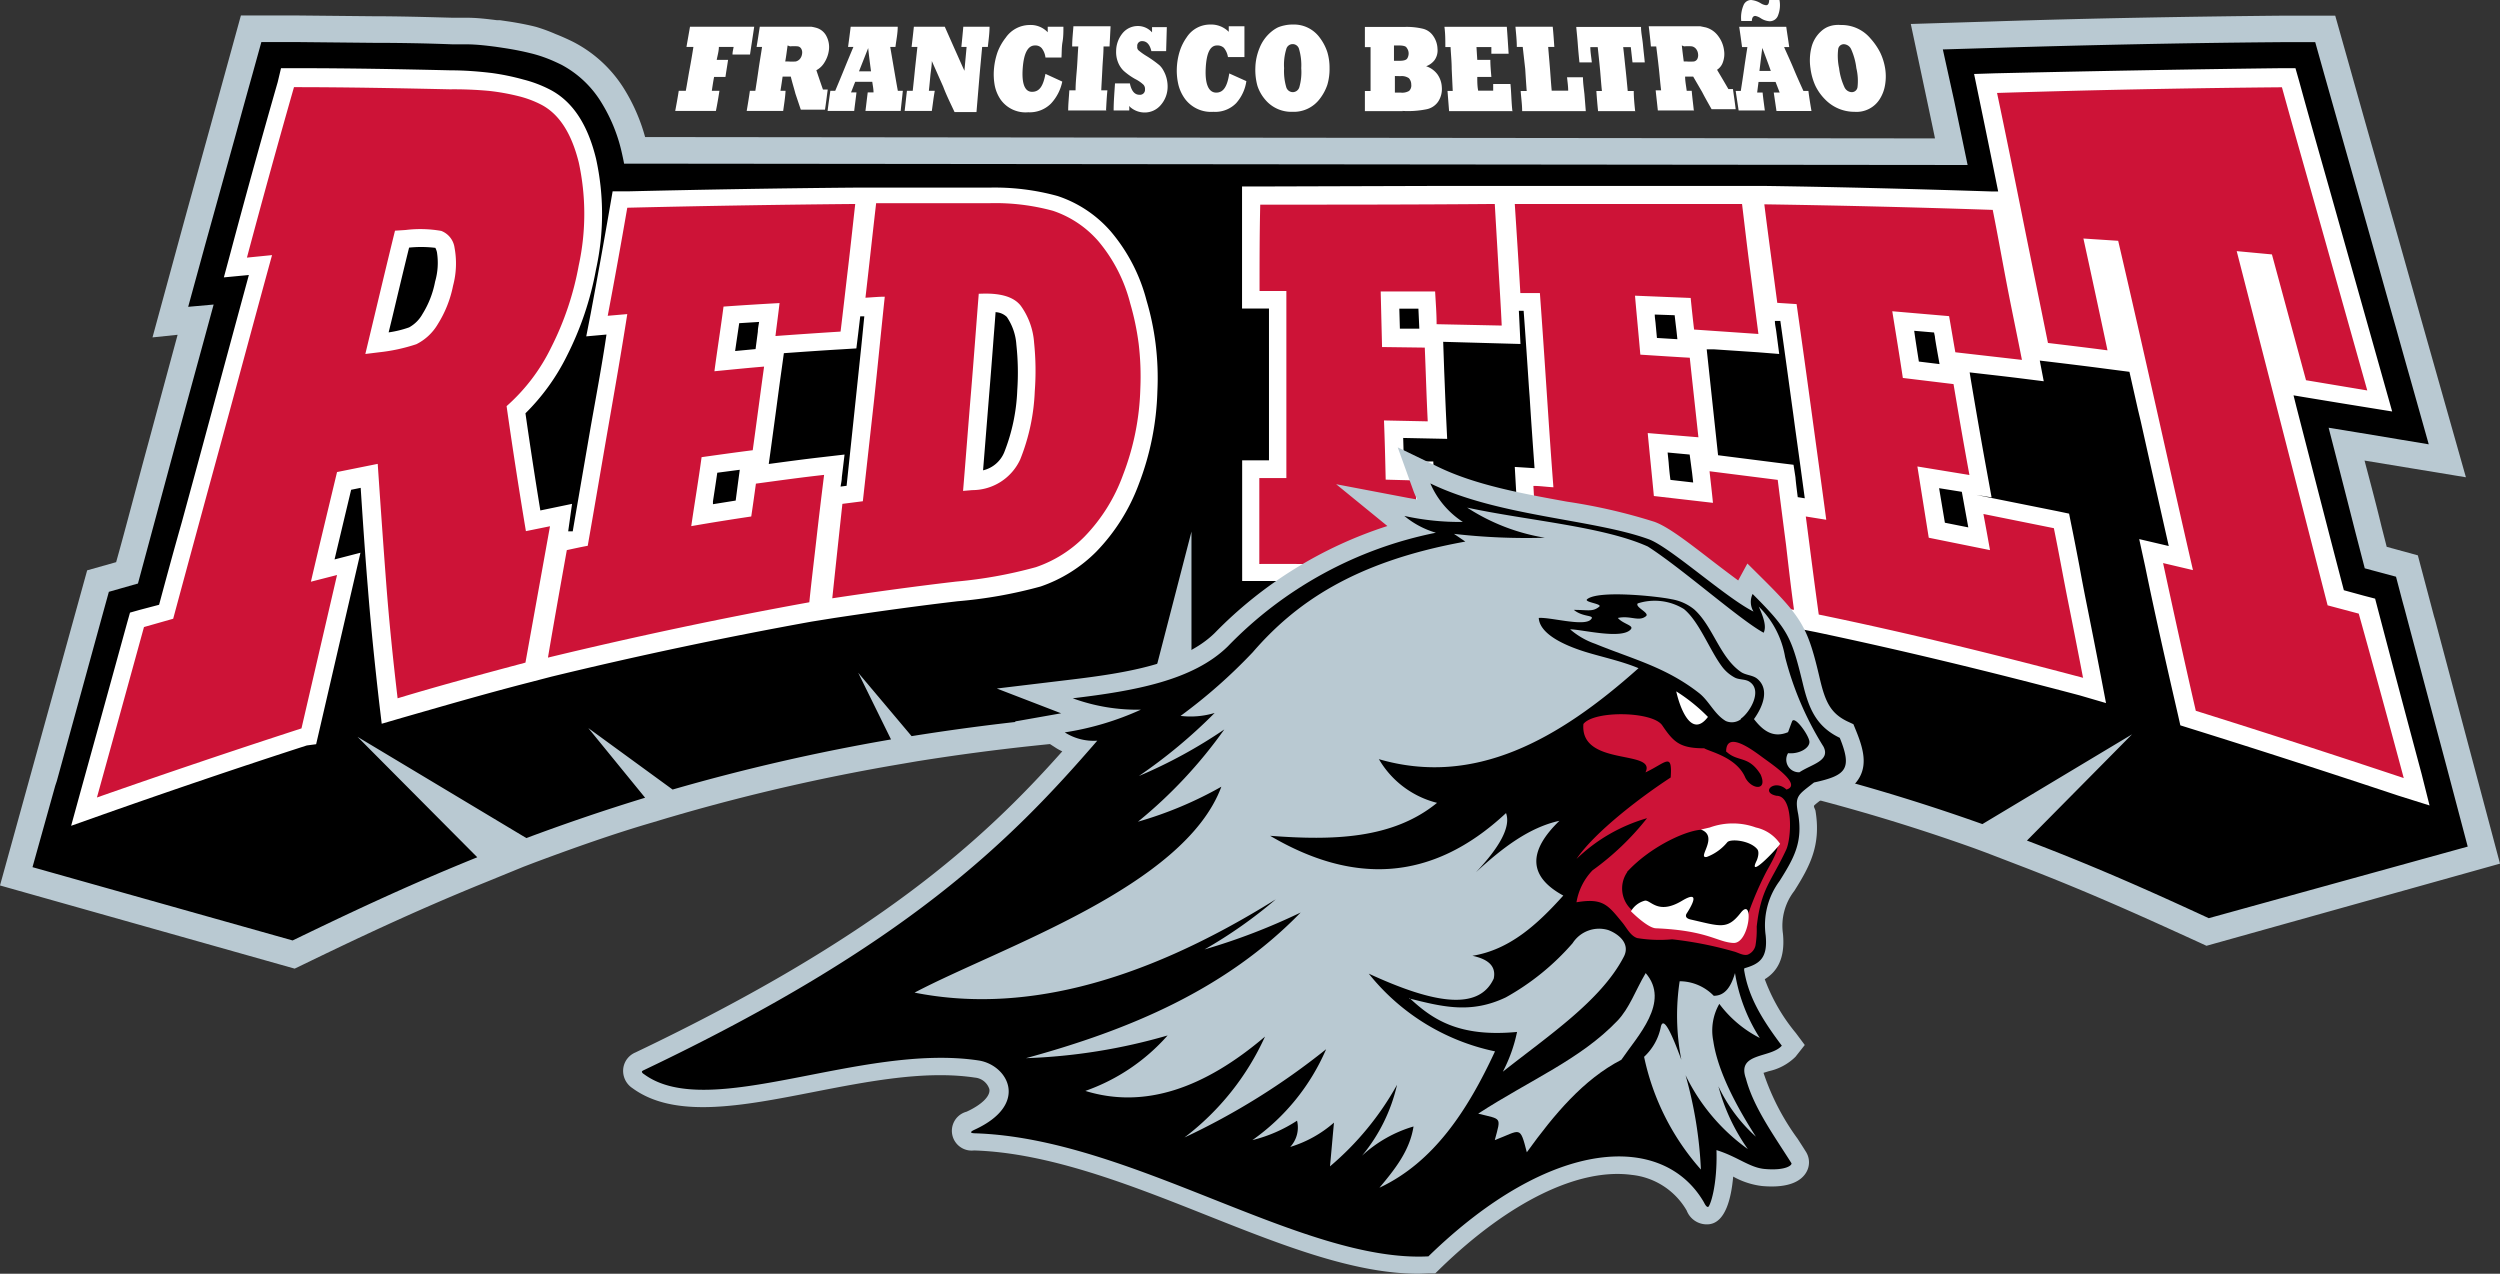 <svg xmlns="http://www.w3.org/2000/svg" viewBox="0 0 220 112.09"><rect x="0" y="0" width="220" height="112.09" fill="#333333" stroke="none"/><defs><style>.cls-1,.cls-6{fill:#b9c9d2;}.cls-2,.cls-4{fill:#fff;}.cls-3{fill:#cd1337;}.cls-3,.cls-4,.cls-5,.cls-6{fill-rule:evenodd;}</style></defs><title>red-feet-header</title><g id="Layer_2" data-name="Layer 2"><g id="Layer_1-2" data-name="Layer 1"><path class="cls-1" d="M25.93,85.24,0,77.92,7.67,50.19l2.55-.72C11,46.71,12,42.84,13.08,38.89l.75-2.78,1.8-6.65-2.21.23L15.79,21c.33-1.22,1.46-5.31,2.61-9.47L21.2,1.36l4.75,0,6.92.07c2.34,0,4.65.07,6.91.13l1.23,0c1.05,0,2,.13,2.74.22l.26,0,.82.12c.9.14,1.7.3,2.36.47A15.16,15.16,0,0,1,48.9,3c.51.2,1,.42,1.51.67a11.43,11.43,0,0,1,4.45,4.05,16.11,16.11,0,0,1,1.91,4.34l113.51.12c-.18-.88-.38-1.81-.59-2.81l-1.54-7.26,7.43-.23c4.07-.13,8.3-.24,12.56-.32s8.37-.14,12.62-.18l4.74,0,1.29,4.57c.62,2.22,1.25,4.45,1.88,6.67l2,7c.81,2.84,1.6,5.67,2.4,8.51L217,42l-8.92-1.47c.46,1.75,1,3.75,1.48,5.75l.47,1.84,2.74.75,1.43,5.39c.08.25.15.51.22.79L220,76l-25.83,7.23-.78-.36c-4-1.82-9.39-4.31-15.81-6.76l-2.81-1.08,0,0-1-.37a167.46,167.46,0,0,0-21.43-6.09l-2.1-.44a182.49,182.49,0,0,0-20-2.87l-2.78-.22c-5.65-.41-11.49-.59-17.36-.52q-2.58,0-5.1.12l-4,.18a195.56,195.56,0,0,0-20.29,2.17l-1.87.32a176.56,176.56,0,0,0-19,4.35l-1.1.32h0l-1.3.39c-3.44,1-6.9,2.23-10.31,3.5l-1.05.4,0,0L42.83,77.6c-6.56,2.65-12.08,5.31-16.11,7.26ZM5.73,74.7l19.76,5.58c3.3-1.6,7.49-3.59,12.37-5.66L16.77,53.3,46.55,71.17c2.07-.75,4.15-1.48,6.23-2.16L38.59,51.58l21,15.35c5-1.41,10.14-2.62,15.32-3.6L65.38,43.85l15.85,18.4C87,61.35,93,60.71,99,60.33l8.33-32.1L107.23,60c.92,0,1.85,0,2.79,0,5.33-.07,10.64.07,15.81.4l7-27-.1,27.59c5.76.57,11.47,1.4,17,2.48l16.48-19.14-10.08,20.5A172.49,172.49,0,0,1,174.24,70l28.12-16.87-19.8,20c4.72,1.91,8.79,3.76,12,5.23l19.75-5.53-1.26-4.72c-1.68-6.26-2.59-9.69-3.1-11.57h0l-1-3.85-2.76-.73L205,47.43c-.9-3.51-1.8-7-2.37-9.21l-.89-3.47,8.73,1.44-1.93-6.86-2.46-8.74-1.92-6.75q-.94-3.33-1.88-6.68L202,6H200.8c-4.24,0-8.46.1-12.57.18s-8.45.19-12.5.32l-1.87.06.39,1.8c.45,2.14.83,4,1.18,5.65l.58,2.8L55.1,16.72,53,16.77l-.39-1.92c0-.26-.11-.55-.19-.86l-.06-.27A11.89,11.89,0,0,0,51,10.26a6.73,6.73,0,0,0-2.64-2.43c-.36-.18-.71-.33-1.07-.47A10,10,0,0,0,46.06,7c-.53-.14-1.18-.26-2-.38l-.39-.07-.47-.07h0c-.66-.08-1.49-.14-2.46-.19l-1.05,0c-2.3,0-4.6-.1-6.93-.13l-6.88-.07H24.75l-1.85,6.7c-.82,2.94-1.62,5.85-2.14,7.72l-1.05,3.9,2.2-.23-1.69,6.22-1.46,5.39,2.15.53-3,2.47-.37,1.37L14.38,52,14,53.23,11.46,54Z"/><path d="M173.15,14.52c-.35-1.68-.73-3.51-1.18-5.64l-1-4.53,4.65-.14q6.18-.19,12.53-.32t12.59-.18l3,0,.8,2.85,1.89,6.68,1.89,6.66h0v0c.85,3,1.68,6,2.52,8.93.41,1.47.82,2.94,1.24,4.41l1.65,5.86-6-1-2.81-.46c.57,2.21,1.47,5.7,2.36,9.21l.82,3.16.59.16,2.16.58.57,2.17.16.58h0c.22.81-.83-3.1,3.73,14l1.85,7L194.37,80.8c-4.33-2-9.62-4.41-16-6.83l9.25-9.35-13.17,7.9a172.63,172.63,0,0,0-21.72-6.17l3.33-6.78-5.46,6.34A184,184,0,0,0,130.41,63l0-11.19-2.84,11c-5.53-.41-11.38-.61-17.56-.53q-2.62,0-5.16.12l0-15.62-4.09,15.8a198.8,198.8,0,0,0-20.54,2.2L75.52,59.2l2.89,5.87a178.27,178.27,0,0,0-19.22,4.41l-7.42-5.41,5,6.13c-3.73,1.14-7.21,2.34-10.45,3.55L31.46,64.84,42,75.44c-6.47,2.61-11.86,5.2-16.25,7.32L2.86,76.31l2-7.16L5,68.73q2-7.26,4-14.55l.58-2.1,2.1-.6.46-.13,3.43-12.71.33-1.21h0L18,29.74l.8-2.94L16.56,27l1.49-5.44h0c.35-1.25,1.52-5.48,2.7-9.73q.72-2.64,1.46-5.28L23,3.7l3,0,6.89.07q3.51,0,6.9.13h.62l.55,0c1,0,1.9.12,2.62.21h0l.48.07.46.07c.88.14,1.59.29,2.15.43a11.62,11.62,0,0,1,1.45.45c.45.17.88.37,1.29.57A9.17,9.17,0,0,1,52.91,9a14.33,14.33,0,0,1,1.8,4.4v0h0c.08.35.15.67.21,1h.17Z"/><path class="cls-2" d="M6.26,72.67l.8-2.91q2.07-7.47,4.14-15l.24-.85.85-.24L14,53.22c.65-2.42,1.31-4.85,2-7.27.72-2.64,1.44-5.27,2.15-7.91l.48-1.77q1.62-6,3.27-12.07l-2.2.21.59-2.19q2-7.51,4.15-15L24.73,6h1.2c4.94,0,9.44.09,13.76.19,1.32,0,2.52.11,3.55.23A21,21,0,0,1,46.06,7a10.9,10.9,0,0,1,2.25.84c2,1,3.38,3,4.14,6.12a22.58,22.58,0,0,1,0,9.74,27.82,27.82,0,0,1-2.59,7.67,18.83,18.83,0,0,1-3.62,5c.38,2.66.81,5.48,1.31,8.55l2.79-.58L50,46.76l.2,0,.2,0c.23-1.36.47-2.72.7-4.08l.87-5.05c.48-2.72,1-5.47,1.4-8.19l-1.78.16.39-2q.89-4.74,1.71-9.49l.22-1.27,1.29,0c6.35-.15,13.11-.27,20.09-.33l1.78,0h0c3.32,0,6.67,0,10,0a20.82,20.82,0,0,1,6,.74,10.62,10.62,0,0,1,4.69,3.13,15.34,15.34,0,0,1,3.14,6.08,23.63,23.63,0,0,1,.79,3.77,24.52,24.52,0,0,1,.16,4.2,24.58,24.58,0,0,1-1.63,8.16,17,17,0,0,1-3.74,5.95,12.72,12.72,0,0,1-4.9,3.07,40,40,0,0,1-7.31,1.3h0c-3.24.38-6.79.86-10.84,1.47l-2,.32c-7.59,1.37-15.3,3-22.92,4.85l-1.92.5c-3.9,1-7.83,2.15-11.22,3.12l-1.78.52-.22-1.85c-.43-3.75-.76-7.07-1-10.13-.24-2.89-.44-5.87-.63-8.78l-.84.17-.58,2.43c-.29,1.23-.59,2.47-.88,3.7l2.28-.59-3.9,16.85L27,65.6c-5.85,1.89-11.88,3.94-17.92,6.07ZM14,56.5,10.9,67.7c4.82-1.68,9.62-3.29,14.31-4.82L27.54,52.8l-2.29.57.58-2.5c.48-2.08,1-4.16,1.48-6.25l1.05-4.39,1-.19,3.58-.72L34.7,39l.2,3.13c.2,3,.4,6.18.66,9.19.21,2.52.47,5.21.8,8.18C39,58.7,42,57.87,44.89,57.09l1.57-8.72-1.45.3-.26-1.62C44.08,43,43.52,39.37,43,36l-.12-.86.67-.57a15,15,0,0,0,3.52-4.66,24.58,24.58,0,0,0,2.29-6.81,19.7,19.7,0,0,0,0-8.39c-.53-2.15-1.36-3.48-2.53-4.08a7.45,7.45,0,0,0-1.61-.6,18,18,0,0,0-2.4-.43c-.93-.11-2-.18-3.24-.21-3.95-.09-8-.15-12.51-.19Q25.49,15,23.9,20.84l2.22-.24-.61,2.22q-2,7.14-3.87,14.27l-.48,1.77c-.72,2.64-1.43,5.28-2.15,7.91s-1.47,5.42-2.2,8.13l-.24.85-.84.25Zm37.23-6.79-.39,2.2c-.23,1.29-.45,2.57-.68,3.85,6.54-1.54,13.12-2.92,19.62-4.12.16-1.48.32-3,.49-4.44.14-1.21.29-2.42.43-3.63l-2.79.37c-.08.58-.16,1.16-.25,1.73l-.18,1.15L66.34,47c-2.07.31-3.74.58-5.25.84l-2.15.38.32-2.16c.12-.8.24-1.6.37-2.41.19-1.21.38-2.43.54-3.65l.16-1.18,1.18-.16q1.65-.24,3.33-.45c.11-.86.23-1.71.34-2.56.07-.55.15-1.1.22-1.66L63,34.22l-2,.2.27-2c.12-1,.26-1.9.4-2.85s.28-1.89.4-2.84l.17-1.27,1.28-.09c1.66-.13,3.3-.23,5-.32L70.35,25l-.2,1.85-.12,1,2.52-.17.24-2.05c.09-.76.17-1.51.26-2.26.16-1.28.3-2.56.44-3.84-5.86.06-11.56.16-17,.29C56.16,21.88,55.78,24,55.4,26l1.65-.13-.3,2C56.22,31.25,55.62,34.69,55,38c-.31,1.75-.6,3.43-.89,5.11s-.59,3.43-.89,5.15l-.19,1.08L52,49.55Zm24.33-4L75,50.8c3.26-.48,6.2-.87,8.93-1.18a38.15,38.15,0,0,0,6.69-1.18,9.25,9.25,0,0,0,3.68-2.33,13.74,13.74,0,0,0,3-4.84,21.53,21.53,0,0,0,1.42-7.12,22.69,22.69,0,0,0-.14-3.69,21.41,21.41,0,0,0-.69-3.29,12.23,12.23,0,0,0-2.46-4.85,7.44,7.44,0,0,0-3.29-2.24,18.33,18.33,0,0,0-5.1-.6H78.46l-.3,2.69-.27,2.39,1.69-.09-.2,1.84-.45,4.41-.48,4.57L77.36,45.51l-1.64.21ZM63.12,41.6c-.12.84-.25,1.68-.38,2.52,0,.09,0,.17,0,.25l2-.32.21-1.6.15-1.11ZM74.32,40l-.24,2c0,.27-.07.55-.11.82l.53-.07L75.32,35l.48-4.57c.09-.86.17-1.72.26-2.59l-.36,0-.18,1.52-.16,1.3-1.3.08c-1.7.1-3.39.22-5.08.34l-.19,1.38c-.17,1.2-.33,2.41-.49,3.61l-.51,3.76-.14,1c1.57-.21,3.11-.42,4.69-.6ZM65.05,28.44l-.24,1.62-.12.83,1.8-.17.2-1.53c0-.28.07-.57.11-.86ZM213.8,70.88,211,70c-6.25-2.08-12.4-4.07-18.27-5.9l-.86-.27-.2-.89c-1-4.35-2-8.72-2.89-13.07l-.53-2.43,2.6.61q-1.24-5.49-2.47-11l-.24-1-.75-3.33-2.16-.28c-1.74-.23-3.49-.44-5.23-.65l-.5-.06.35,1.82-2.15-.27c-1.45-.18-2.91-.34-4.37-.51l.13.8c.45,2.67.91,5.34,1.4,8l.4,2.2-1.35-.22,1.44.29,5.73,1.15,1,.21.2,1c.25,1.21.48,2.42.71,3.62.18,1,.37,2,.57,3q.66,3.28,1.3,6.59l.47,2.46L183,61.19c-8-2.12-15.77-4-23.23-5.57l-2.13-.42c-7.36-1.26-14.85-2.29-22.27-3.08L134,52l-.26-3.9c-.12-1.74-.24-3.49-.34-5.24l-.1-1.77,1.74.11c-.15-2.08-.3-4.17-.43-6.26l-.06-.8c-.15-2.26-.3-4.53-.47-6.79h-.42l.06,1.23.08,1.69L127,30.08l.09,2.59c.06,1.42.11,2.85.18,4.27l.08,1.68-3.87-.08.06,2.07,1.11,0,1.48,0,.06,1.73c.09,2.46.17,4.92.27,7.37l.07,1.7-1.7-.07c-4.48-.16-9-.23-13.94-.21h-1.58V49.62c0-2.52,0-5,0-7.58V40.51l1.53,0h.83q0-3.33,0-6.66V27.15h-2.37l0-4.09c0-1.7,0-3.4,0-5.11l0-1.54h1.54l16.24-.05,4.52,0h1.68c6.86,0,13.6,0,20,0h.09l1.81,0c6.37.09,12.95.26,20.13.49l.53,0c-.57-2.83-1.15-5.67-1.74-8.5l-.38-1.84,1.87-.06C184,6.26,192.46,6.1,200.8,6H202l.33,1.16c.85,3.1,1.73,6.19,2.61,9.29l5.57,19.76L206,35.48l-3.28-.54-.89-.15.25,1,.86,3.34c1.1,4.27,2.2,8.55,3.32,12.81l1.75.48,1,.26.23.88q1.91,7.27,3.86,14.54Zm-19.23-9.56c4.75,1.49,9.68,3.08,14.69,4.73q-1.45-5.41-2.88-10.84l-1.85-.5-.89-.23-.23-.89q-1.8-6.86-3.56-13.71L199,36.53q-1.81-7.05-3.65-14.11l-.57-2.17,3.46.32,1.88.17,1.08.11.29,1c.93,3.37,1.82,6.74,2.71,10.11l1.95.32-4.23-15c-.77-2.72-1.54-5.43-2.29-8.14-7.3.06-14.67.21-22,.42.64,3.08,1.26,6.16,1.87,9.22q.78,3.92,1.58,7.84l.43,2.08,1.92.24c-.55-2.55-1.1-5.11-1.66-7.66l-.45-2,6.31.4.27,1.14q1.68,7.25,3.31,14.48l.24,1c1,4.46,2,8.94,3,13.41l.56,2.45-2.66-.62C193.11,54.84,193.84,58.09,194.57,61.32Zm-33.11-8.55c6.42,1.38,13.09,3,19.88,4.73-.27-1.37-.54-2.74-.82-4.11-.2-1-.38-2-.58-3s-.32-1.71-.49-2.57l-2.9-.58.57,3.17L174.86,50l-5.4-1.09-1.06-.21-1.55-9.51,4.55.75c-.28-1.56-.55-3.12-.82-4.69l-4.47-.54-.18-1.18c-.3-1.95-.62-3.9-.93-5.86l-.33-2,2.2.19,4.79.41,1.19.11.22,1.18c.1.56.19,1.12.29,1.69l.06.35.27,0,2.27.26-.24-1.23c-.22-1.08-.44-2.16-.65-3.25-.17-.87-.33-1.75-.5-2.62s-.33-1.83-.51-2.74c-6-.2-11.6-.34-17-.43.17,1.34.35,2.68.53,4l.21,1.57,1.69.11.18,1.27c.45,3.17.88,6.33,1.32,9.5l.15,1.12c.38,2.79.77,5.58,1.14,8.37l.28,2.08-1.81-.28.08.6C161,49.55,161.24,51.16,161.46,52.77ZM137,49.13c6.35.7,12.74,1.58,19.06,2.62-.06-.46-.12-.91-.17-1.37l-.32-2.5L155,43.63l-2.79-.35c0,.28.06.55.08.82l.18,1.94-8.39-1L144,43.79,143.7,41c-.09-.93-.18-1.85-.26-2.78l-.18-1.88,3.29.3,1.14.11-.41-3.8-4.38-.27-.12-1.35c-.07-.84-.15-1.68-.23-2.52l-.24-2.67-.15-1.78,1.78.07,4.91.2,1.37.06.13,1.37q.06.72.15,1.44l.52,0,2,.13c-.17-1.27-.33-2.55-.49-3.82s-.32-2.58-.48-3.87l-.06-.48c-5.47,0-11.15-.05-16.94,0,.1,1.57.2,3.15.29,4.72l1.7,0,.11,1.44q.3,4.13.57,8.25l.05.8c.18,2.68.36,5.37.57,8l.13,1.8-1.79-.11c.08,1.14.15,2.28.23,3.41ZM112.46,48c3.72,0,7.26.05,10.74.16-.06-1.48-.11-3-.16-4.46l-1,0-1.68,0,0-1.49q-.06-2.59-.15-5.19l-.06-1.66,3.83.08c0-.88-.07-1.75-.1-2.62l0-.72-2.26,0-1.51,0-.21-8,7.92.06.13,2.9,2.56.05c-.06-1.21-.13-2.43-.21-3.65l-.23-3.86h-2.9l-14.69,0c0,1.18,0,2.35,0,3.52V24h2.35v4.32c0,1.83,0,3.65,0,5.48,0,2.74,0,5.49,0,8.23v1.56h-2.39c0,1.48,0,3,0,4.43Zm58.69-2,2.06.41-.57-3.13-2-.32Zm-13-2.26.67.11q-.42-3.12-.86-6.26l-.15-1.12c-.38-2.75-.75-5.48-1.14-8.23l-.48,0c0,.33.09.65.13,1l.25,1.91L154.7,31l-3.88-.26-.63,0,1,9.32,5.42.69,1.22.15L158,42C158.05,42.6,158.13,43.17,158.2,43.74ZM147,42.23l2,.23-.09-.81L148.69,40l-1.94-.18.09.87C146.88,41.23,146.93,41.73,147,42.23Zm21.88-10.41,1.8.22-.14-.78c-.09-.51-.18-1-.26-1.53,0-.15-.06-.31-.08-.47l-1.75-.15C168.57,30,168.72,30.92,168.86,31.82Zm-23.07-2.08,1.8.11-.07-.66c-.06-.5-.12-1-.17-1.45l-1.75-.06c0,.29.06.58.08.87Zm-22.62-.82,1.71,0-.08-1.76h-1.68Zm-40.12,16,.84-10.5c.12-1.43.23-2.86.34-4.3s.23-2.92.34-4.38l.12-1.44h1.74c2.15-.06,3.7.5,4.62,1.67a7.94,7.94,0,0,1,1.5,4,26.26,26.26,0,0,1,.09,4.54,19.42,19.42,0,0,1-1.41,6.55A6.15,6.15,0,0,1,85.7,44.7Zm4.54-17.43c-.07,1-.15,1.92-.22,2.88-.11,1.43-.22,2.87-.34,4.3l-.54,6.72a2.68,2.68,0,0,0,1.86-1.58,16.57,16.57,0,0,0,1.15-5.48,22.77,22.77,0,0,0-.08-4,4.9,4.9,0,0,0-.84-2.44A1.53,1.53,0,0,0,87.59,27.47ZM30.1,33l1.38-5.74c.58-2.44,1.16-4.88,1.77-7.33l.27-1.12,2.08-.13a10.63,10.63,0,0,1,3.68.14,3.28,3.28,0,0,1,2.26,2.6,8.85,8.85,0,0,1-.14,4.05,11.35,11.35,0,0,1-1.56,3.92,6.07,6.07,0,0,1-2.59,2.34,16.34,16.34,0,0,1-3.66.82l-1.23.17ZM36,21.79c-.51,2.07-1,4.13-1.49,6.19l-.31,1.27A9.17,9.17,0,0,0,36,28.81a3,3,0,0,0,1.18-1.18,8.31,8.31,0,0,0,1.11-2.85,5.94,5.94,0,0,0,.16-2.59,1.54,1.54,0,0,0-.14-.38A10.46,10.46,0,0,0,36,21.79Z"/><path class="cls-3" d="M183.36,59.66c-7.9-2.1-15.64-4-23.31-5.58-.4-2.87-.76-5.74-1.14-8.63l1.8.29c-.42-3.16-.86-6.33-1.29-9.49s-.87-6.33-1.32-9.49l-1.7-.11c-.38-2.89-.78-5.78-1.14-8.67q10,.15,20.1.49c.44,2.2.83,4.41,1.25,6.6s.89,4.4,1.32,6.6L172.07,31c-.19-1.06-.36-2.12-.55-3.18l-5-.43c.32,2,.64,3.92.93,5.87l4.46.54c.45,2.68.91,5.35,1.4,8l-4.58-.75,1,6.27,5.39,1.09c-.19-1.06-.38-2.12-.58-3.18l6.2,1.25c.45,2.2.84,4.41,1.28,6.6s.87,4.39,1.29,6.58m-25.49-6q-11.28-1.92-22.38-3.1c-.17-2.59-.36-5.19-.5-7.8.57,0,1.16.09,1.76.12-.22-2.84-.41-5.69-.6-8.54s-.38-5.7-.59-8.55l-1.72,0c-.15-2.61-.32-5.23-.49-7.84,6.67,0,13.33,0,20,0,.23,1.91.45,3.82.7,5.72s.49,3.81.74,5.72L149.08,29c-.11-.93-.21-1.86-.3-2.78l-4.9-.2c.15,1.73.32,3.46.47,5.19,1.44.09,2.9.19,4.35.27.25,2.34.51,4.69.76,7L145,38.11c.17,1.84.37,3.69.54,5.54l5.2.6c-.09-.93-.2-1.85-.3-2.78l6,.76q.36,2.87.73,5.71C157.39,49.85,157.61,51.75,157.87,53.65Zm-33-3.82c-4.67-.17-9.34-.23-14-.21,0-2.52,0-5,0-7.56.79,0,1.59,0,2.38,0,0-2.74,0-5.49,0-8.23s0-5.49,0-8.23h-2.36c0-2.54,0-5.07.06-7.6,6.9,0,13.76,0,20.64-.06.1,1.78.21,3.57.31,5.35s.22,3.57.3,5.35l-5.73-.12c0-1-.08-1.92-.13-2.88l-4.79,0q.06,2.46.12,4.89l3.76.05c.09,2.16.15,4.33.26,6.49l-3.85-.08c.07,1.74.11,3.47.15,5.21l2.61.07C124.65,44.76,124.73,47.3,124.84,49.83ZM84.13,51.18c-3.61.42-7.24.92-10.89,1.47q.44-4.15.89-8.31l1.8-.23,1-9c.32-3,.61-6,.93-9-.55,0-1.12.06-1.7.09.32-2.77.62-5.54.94-8.32h10a19.3,19.3,0,0,1,5.56.67,9.16,9.16,0,0,1,4,2.68,13.75,13.75,0,0,1,2.8,5.47,23.16,23.16,0,0,1,.74,3.53,24.28,24.28,0,0,1,.15,3.95,22.77,22.77,0,0,1-1.53,7.63,15.25,15.25,0,0,1-3.37,5.4,11,11,0,0,1-4.29,2.7A39.44,39.44,0,0,1,84.13,51.18Zm2-25.33c-.23,2.89-.44,5.79-.68,8.67s-.46,5.79-.7,8.68l.81-.07a4.64,4.64,0,0,0,4.22-2.7,18,18,0,0,0,1.28-6A24.16,24.16,0,0,0,91,30.15a6.29,6.29,0,0,0-1.17-3.24c-.59-.76-1.69-1.11-3.33-1.07ZM71.22,53q-11.37,2.06-23,4.87c.53-3.15,1.1-6.31,1.66-9.46.61-.13,1.23-.27,1.84-.38.6-3.4,1.17-6.8,1.76-10.19s1.19-6.8,1.72-10.2l-1.72.15q.9-4.75,1.72-9.51c6.69-.16,13.4-.27,20.06-.33-.21,1.87-.41,3.75-.63,5.61s-.43,3.75-.66,5.62q-2.86.18-5.73.39c.12-1,.25-1.93.36-2.9-1.64.09-3.27.19-4.93.31-.25,1.91-.55,3.8-.8,5.69,1.44-.14,2.9-.29,4.37-.41-.34,2.45-.66,4.91-1,7.36-1.51.19-3,.4-4.5.61-.27,2-.61,4-.91,6.07,1.76-.31,3.54-.59,5.28-.85.15-1,.28-1.93.41-2.89,2-.27,4-.55,6-.77-.23,1.86-.46,3.74-.67,5.61S71.41,51.12,71.22,53ZM211.53,68.47q-9.3-3.1-18.3-5.92c-1-4.34-1.95-8.7-2.88-13l2.63.62c-1.11-4.82-2.19-9.65-3.27-14.46S187.52,26,186.4,21.19l-3.06-.2c.72,3.28,1.42,6.56,2.12,9.84-1.74-.23-3.5-.44-5.24-.65-.74-3.68-1.5-7.36-2.23-11s-1.48-7.36-2.25-11q12.51-.39,25.07-.5c1.23,4.45,2.51,8.9,3.76,13.35l3.75,13.33-5.39-.9c-1-3.68-2-7.38-3-11.07l-3.1-.29q2,7.8,4,15.59t4,15.58l2.74.73Q209.58,61.2,211.53,68.47Zm-185-4.37q-8.85,2.87-18,6.08,2.07-7.47,4.14-15l2.57-.73c1.44-5.34,2.9-10.7,4.35-16s2.89-10.69,4.35-16l-2.21.22q2-7.5,4.14-15c4.59,0,9.15.09,13.74.19A33.72,33.72,0,0,1,43.05,8a19.51,19.51,0,0,1,2.61.47,9.11,9.11,0,0,1,1.93.72c1.62.83,2.7,2.54,3.34,5.1a21.3,21.3,0,0,1,0,9.06,26.36,26.36,0,0,1-2.44,7.25,16.52,16.52,0,0,1-3.91,5.14c.53,3.74,1.1,7.4,1.7,11l2.12-.43-2.16,12c-3.74,1-7.48,2-11.25,3.14-.39-3.31-.74-6.67-1-10.08s-.51-7-.75-10.55l-3.58.72c-.77,3.22-1.55,6.43-2.3,9.65l2.3-.59Zm8.23-43.8c-.89,3.62-1.74,7.23-2.61,10.85L33.37,31a15.55,15.55,0,0,0,3.27-.71,4.54,4.54,0,0,0,1.89-1.77,10,10,0,0,0,1.34-3.38A7.58,7.58,0,0,0,40,21.8a1.85,1.85,0,0,0-1.17-1.48,10.61,10.61,0,0,0-3.14-.08Z"/><path class="cls-4" d="M159.32,6a4.72,4.72,0,0,1,.08-1.8,2.82,2.82,0,0,1,.87-1.46,2.16,2.16,0,0,1,.48-.33,2.3,2.3,0,0,1,.56-.18A2.78,2.78,0,0,1,162,2.2a3.32,3.32,0,0,1,2.59,1.17,5.74,5.74,0,0,1,.86,1.24A5.11,5.11,0,0,1,165.89,6a4.46,4.46,0,0,1,0,1.45,3.31,3.31,0,0,1-.46,1.25,2.41,2.41,0,0,1-2.23,1.14,3.59,3.59,0,0,1-2.57-1.07,4.46,4.46,0,0,1-.88-1.23A5.33,5.33,0,0,1,159.32,6m2.52,0a5.58,5.58,0,0,0,.47,1.67.74.74,0,0,0,.63.44.51.51,0,0,0,.52-.43,4.78,4.78,0,0,0-.1-1.68,5.75,5.75,0,0,0-.46-1.67.74.74,0,0,0-.64-.44.5.5,0,0,0-.5.43A5.13,5.13,0,0,0,161.84,6Zm-7.68-4.15h-.93a2.78,2.78,0,0,1,.2-1.39A.72.72,0,0,1,154.1,0a2,2,0,0,1,.85.29,1.11,1.11,0,0,0,.47.17q.26,0,.27-.48h.9a2.46,2.46,0,0,1-.12,1.37.77.77,0,0,1-.74.52,1.6,1.6,0,0,1-.79-.27,1.29,1.29,0,0,0-.48-.2C154.25,1.42,154.17,1.57,154.16,1.89Zm1.15,7.87H153L152.74,8h.45c.1-.64.2-1.29.29-1.93s.19-1.29.29-1.93h-.47c-.08-.59-.16-1.19-.25-1.78h4.14c.08.59.18,1.19.26,1.78H157c.28.64.58,1.28.85,1.93s.56,1.29.85,1.93h.44c.07.59.17,1.18.27,1.77h-3.08l-.24-1.63h.52l-.36-.93h-1.5l-.12.93h.48C155.16,8.67,155.24,9.22,155.31,9.76Zm-.22-5.53c-.1.68-.17,1.37-.26,2.05h1C155.61,5.6,155.34,4.91,155.09,4.23Zm-6,5.53h-3.2c-.06-.59-.13-1.18-.19-1.77h.48c-.08-.64-.13-1.29-.2-1.93s-.15-1.29-.23-1.93h-.47c-.05-.59-.12-1.19-.19-1.78h3.13l.78,0,.62,0,.48.1a2,2,0,0,1,1.07.72,2.64,2.64,0,0,1,.55,1.33,2.1,2.1,0,0,1-.1,1,1.26,1.26,0,0,1-.52.68c.34.57.67,1.13,1,1.7h.4c.08.59.17,1.18.24,1.77h-2.12c-.28-.5-.57-1-.83-1.51L149,6.74h-.71c0,.42.09.83.14,1.25h.44C148.92,8.58,149,9.17,149.06,9.76ZM148,4c.05.47.11.94.17,1.41h.25a4.06,4.06,0,0,0,.65,0,.45.45,0,0,0,.29-.21.77.77,0,0,0,.07-.45.84.84,0,0,0-.19-.46.64.64,0,0,0-.35-.21,3.53,3.53,0,0,0-.69,0Zm-4.06,5.78h-3.31q-.09-.88-.15-1.77h.49c-.07-.64-.11-1.29-.17-1.93s-.13-1.29-.2-1.93h-.65c0,.45.09.9.13,1.34h-1.09c-.05-.52-.1-1-.14-1.56s-.09-1-.14-1.56h5.7c0,.52.12,1,.17,1.56s.11,1,.16,1.56h-1.08l-.15-1.34h-.67c.08.64.14,1.29.21,1.93s.13,1.29.19,1.93h.53C143.77,8.58,143.83,9.17,143.89,9.76Zm-4.39,0h-5.6c0-.59-.09-1.18-.13-1.77h.53c-.05-.64-.09-1.29-.13-1.93L134,4.13h-.52c0-.59-.07-1.19-.12-1.78h3.28c.06.59.1,1.19.14,1.78h-.54c.05.64.11,1.29.16,1.93s.09,1.28.15,1.92H138c0-.39-.06-.78-.1-1.18h1.4c0,.5.08,1,.13,1.48Zm-6.41,0h-5.62L127.38,8h.46l-.09-1.93c0-.64-.07-1.29-.1-1.93h-.46c0-.59,0-1.19-.08-1.78h5.49c.06.79.11,1.58.16,2.37h-1.52c0-.19,0-.39,0-.59h-1.31L130,5.27h1.15c0,.5.05,1,.09,1.5H130c0,.41,0,.81.08,1.21h1.32c0-.2,0-.39,0-.59h1.52C133,8.18,133,9,133.09,9.76Zm-9.69,0h-3.34c0-.59,0-1.18,0-1.77h.5c0-.64,0-1.29,0-1.93s0-1.29,0-1.93h-.5c0-.59,0-1.19,0-1.78h3.49a6.17,6.17,0,0,1,1.62.16,1.53,1.53,0,0,1,.9.63,2.07,2.07,0,0,1,.38,1.13,1.47,1.47,0,0,1-.26,1,1.64,1.64,0,0,1-.74.54,2,2,0,0,1,1,.72,2.12,2.12,0,0,1,.38,1.12,2,2,0,0,1-.32,1.27,1.62,1.62,0,0,1-1,.67A8.19,8.19,0,0,1,123.4,9.76ZM122.67,4c0,.45,0,.9,0,1.35h.49c.35,0,.56-.06.66-.18a.84.84,0,0,0,.14-.49.79.79,0,0,0-.17-.47Q123.7,4,123.08,4Zm.08,2.69c0,.49,0,1,0,1.46h.51A1.19,1.19,0,0,0,124,8a.65.65,0,0,0,.19-.56.82.82,0,0,0-.21-.56,1.12,1.12,0,0,0-.74-.18ZM110.47,6a4.88,4.88,0,0,1,.38-1.8,3.56,3.56,0,0,1,1.09-1.46,3,3,0,0,1,.52-.33,3.18,3.18,0,0,1,.6-.18,3.11,3.11,0,0,1,.69-.07,2.81,2.81,0,0,1,2.4,1.17,4.33,4.33,0,0,1,.65,1.24A4.76,4.76,0,0,1,117,6a4.89,4.89,0,0,1-.19,1.45,4.21,4.21,0,0,1-.67,1.25,2.86,2.86,0,0,1-2.4,1.14,3,3,0,0,1-2.4-1.07,3.55,3.55,0,0,1-.69-1.23A5.31,5.31,0,0,1,110.47,6ZM113,6a5,5,0,0,0,.19,1.67.61.61,0,0,0,.57.44.61.61,0,0,0,.58-.43A4.86,4.86,0,0,0,114.51,6a5.06,5.06,0,0,0-.19-1.67.58.58,0,0,0-1.13,0A4.71,4.71,0,0,0,113,6Zm-4.83.46,1.51.68a3.69,3.69,0,0,1-.9,1.94,2.57,2.57,0,0,1-2,.76,2.86,2.86,0,0,1-2.48-1.11,3.59,3.59,0,0,1-.59-1.23,5.39,5.39,0,0,1-.15-1.48,5.8,5.8,0,0,1,.25-1.49,4.43,4.43,0,0,1,.62-1.25,2.45,2.45,0,0,1,2.06-1.12,2.18,2.18,0,0,1,1.64.64c0-.16,0-.32,0-.49h1.38c0,.45,0,.9,0,1.35s0,.91,0,1.36h-1.45a1.69,1.69,0,0,0-.36-.81A.82.82,0,0,0,107.1,4c-.62,0-.94.69-1,2.07s.28,2.08.93,2.08S108,7.58,108.17,6.5Zm-8.8,3.26H98c0-.79.07-1.59.12-2.38h1.31c.13.65.41,1,.84,1a.44.44,0,0,0,.49-.48.54.54,0,0,0-.14-.41,3.09,3.09,0,0,0-.73-.5,5.76,5.76,0,0,1-1-.71,2.14,2.14,0,0,1-.5-.75,2.42,2.42,0,0,1-.17-1,2.5,2.5,0,0,1,.61-1.62,1.73,1.73,0,0,1,1.29-.58,1.65,1.65,0,0,1,1.26.56c0-.15,0-.31,0-.46h1.3l-.06,2.11h-1.3c-.13-.58-.41-.88-.8-.88a.41.41,0,0,0-.44.47.38.38,0,0,0,.1.33,5.4,5.4,0,0,0,.73.52,9.93,9.93,0,0,1,1.12.8,1.75,1.75,0,0,1,.28.34,3.19,3.19,0,0,1,.23.45,2.89,2.89,0,0,1,.21,1.14,2.44,2.44,0,0,1-.6,1.57,1.84,1.84,0,0,1-1.42.66,1.92,1.92,0,0,1-1.38-.58C99.39,9.44,99.38,9.6,99.37,9.76Zm-2,0H94c0-.59.07-1.18.1-1.77h.55c0-.65.07-1.29.12-1.93s.07-1.29.12-1.93h-.54c0-.6.07-1.19.11-1.78h3.27l-.09,1.78h-.53c0,.64-.07,1.28-.1,1.93s-.07,1.28-.1,1.93h.54C97.39,8.58,97.36,9.17,97.33,9.76ZM92,6.5l1.48.68a4,4,0,0,1-1,1.94,2.64,2.64,0,0,1-2,.76,2.69,2.69,0,0,1-2.42-1.11,3.36,3.36,0,0,1-.52-1.23,5.49,5.49,0,0,1-.07-1.48,6.14,6.14,0,0,1,.32-1.49,4.82,4.82,0,0,1,.71-1.25A2.58,2.58,0,0,1,90.6,2.2a2.06,2.06,0,0,1,1.6.64c0-.16,0-.32,0-.49h1.38c0,.45,0,.9-.08,1.35s-.06.91-.09,1.36H92a1.66,1.66,0,0,0-.32-.81A.73.73,0,0,0,91.08,4C90.46,4,90.1,4.66,90,6s.17,2.08.82,2.08S91.8,7.58,92,6.5ZM82,9.76H79.61c.07-.59.13-1.18.2-1.77h.51c.07-.64.14-1.29.2-1.93l.21-1.93h-.51c.07-.59.14-1.19.2-1.78h2.72L84,4.29c.29.64.57,1.29.87,1.94.06-.7.13-1.4.19-2.1H84.6c.06-.59.12-1.19.17-1.78h2.31c0,.59-.09,1.19-.15,1.78h-.5c-.09,1-.18,1.91-.26,2.87l-.24,2.86H84c-.35-.75-.72-1.49-1-2.24L82,5.37c0,.44-.09.88-.13,1.31s-.08.87-.13,1.31h.52C82.15,8.58,82.09,9.17,82,9.76Zm-6.87,0H72.83c.07-.59.16-1.18.24-1.77h.43c.27-.64.54-1.29.8-1.93s.53-1.29.8-1.93h-.47c.08-.59.16-1.19.23-1.78H79c0,.59-.13,1.19-.2,1.78h-.46l.33,1.93c.11.64.22,1.29.34,1.93h.44c-.06.59-.13,1.18-.19,1.77H76.16c.07-.54.13-1.09.2-1.63h.51c0-.31-.07-.62-.11-.93h-1.5c-.13.31-.24.62-.37.93h.48C75.31,8.67,75.23,9.22,75.17,9.76ZM76.4,4.23l-.81,2.05h1.06C76.56,5.6,76.47,4.91,76.4,4.23ZM68.92,9.76H65.71c.1-.59.2-1.18.28-1.77h.48c.1-.64.2-1.29.29-1.93s.21-1.29.3-1.93h-.48c.1-.59.19-1.19.28-1.78H70l.77,0,.61,0a3.78,3.78,0,0,1,.46.1,1.43,1.43,0,0,1,.88.72,2.08,2.08,0,0,1,.21,1.33,2.66,2.66,0,0,1-.38,1,1.84,1.84,0,0,1-.71.68c.19.57.38,1.13.58,1.7h.42c-.08.59-.15,1.18-.24,1.77H70.47L70,8.25c-.13-.5-.29-1-.41-1.51h-.72c-.06.42-.12.83-.19,1.25h.45C69.1,8.58,69,9.17,68.92,9.76ZM69.31,4c-.07.47-.12.94-.21,1.41h.26a4.59,4.59,0,0,0,.67,0,.72.72,0,0,0,.35-.21.85.85,0,0,0,.2-.45.67.67,0,0,0-.07-.46.42.42,0,0,0-.3-.21,3.41,3.41,0,0,0-.68,0ZM63,9.76H59.42c.11-.59.22-1.18.31-1.77h.62c.12-.64.22-1.29.34-1.93s.23-1.29.33-1.93h-.61c.1-.59.21-1.19.31-1.78h5.65C66.25,3.17,66.12,4,66,4.8H64.46c0-.23.06-.45.1-.67h-1.3c0,.38-.12.76-.19,1.14h1c-.07.5-.16,1-.23,1.5h-1c-.08.41-.14.82-.2,1.22h.67C63.22,8.58,63.12,9.17,63,9.76Z"/><path class="cls-1" d="M124.83,112.09c-5.67,0-12-2.51-18.67-5.16s-13.85-5.49-20.45-5.69a1.74,1.74,0,0,1-.65-3.41c1.33-.61,2.13-1.39,2-2a1.47,1.47,0,0,0-1.26-1c-4.38-.66-9.41.33-14.28,1.28-6.24,1.22-12.14,2.37-15.86-.35A1.82,1.82,0,0,1,54.85,94a1.76,1.76,0,0,1,1.06-1.38C77.14,82.49,86.48,74,93.48,66.12a4.7,4.7,0,0,1-.69-.39l-3.48-2.24,4.07-.72-5.66-2.18,6.49-.78c4.91-.59,9.93-1.39,12.7-4.12a37.06,37.06,0,0,1,15.18-9.4l-4.51-3.68,6.3,1.2.85.15a5.35,5.35,0,0,1-.39-.88L123,39.37l3.54,1.71c3.31,1.61,7.41,2.35,11.38,3.07a49.57,49.57,0,0,1,7.67,1.77c1.13.41,2.65,1.55,5,3.37.78.6,1.61,1.23,2.37,1.79l.81-1.49,1.54,1.53c3.31,3.31,3.81,4.2,4.84,8.63.47,2,.94,3,2.37,3.71l.58.27.24.59c.55,1.36,1,2.8.32,4.05s-1.94,1.65-3.39,2l-.08.07c-.19.14-.39.3-.51.41s0,.24.08.48c.5,3-.45,4.84-1.86,7.07a5,5,0,0,0-1,3.77c.22,2.24-.57,3.37-1.6,4a16.15,16.15,0,0,0,2.73,4.73l.79,1.06L158,93a4.76,4.76,0,0,1-2.33,1.26l-.48.15v0a21.06,21.06,0,0,0,3,5.8c.25.39.5.77.74,1.16a1.73,1.73,0,0,1,0,1.83c-.4.66-1.4,1.39-3.87,1.17a6.85,6.85,0,0,1-2.54-.83c-.17,1.92-.68,4-2.09,4.19a1.89,1.89,0,0,1-2-1.2,6.34,6.34,0,0,0-4.84-3.14c-4.68-.63-10.82,2.38-16.86,8.25l-.43.42-.61,0ZM89.57,98.34c6,.88,12,3.26,17.78,5.57,6.47,2.57,12.57,5,17.67,4.93,6.71-6.37,13.47-9.46,19.09-8.7a9.88,9.88,0,0,1,5.29,2.36c0-.42,0-.88,0-1.39l-.06-2.27,2.17.68a15.36,15.36,0,0,1,2.33,1,9.18,9.18,0,0,0,1.06.48,20.3,20.3,0,0,1-2.81-5.75,3,3,0,0,1,.07-2.39,3.43,3.43,0,0,1,2.18-1.62,14.28,14.28,0,0,1-2.47-5.77l-.22-1.41,1.38-.4a2.19,2.19,0,0,0,.68-.27h0a2,2,0,0,0,0-.9,8.21,8.21,0,0,1,1.47-5.82c1.26-2,1.71-2.93,1.41-4.75-.44-2.16.19-2.92,1.62-4l.65-.51.36-.08a8.19,8.19,0,0,0,1.54-.45,4.13,4.13,0,0,0-.21-.75c-2.37-1.39-3.07-3.6-3.54-5.59a12.6,12.6,0,0,0-1.41-4.18l-2.06-1a36.79,36.79,0,0,1-4.91-3.41A29.11,29.11,0,0,0,144.52,49a48.7,48.7,0,0,0-7.14-1.63c-1.67-.3-3.45-.62-5.21-1l1.16.8-.54.05.18,0-6.29,1.25A33.32,33.32,0,0,0,109.19,58a13.65,13.65,0,0,1-4.34,2.79h2.36l-6.11,3.07a18.43,18.43,0,0,1-2.11.87l-1.23,1.43c-7.16,8.3-16,17.27-37.44,27.91,2.8.36,6.63-.39,10.61-1.16,4.9-1,10.46-2,15.39-1.3a4.7,4.7,0,0,1,4,3.78A4.15,4.15,0,0,1,89.57,98.34Z"/><path class="cls-5" d="M153.5,85.21c1.33-.38,2.08-.88,1.88-2.89a6.54,6.54,0,0,1,1.22-4.79c1.3-2.06,2.05-3.43,1.64-5.89-.33-1.62,0-1.68,1.39-2.78,2.82-.62,3.39-1.17,2.27-3.93-2.09-1-2.74-2.62-3.26-4.81-1-4.1-1.29-4.73-4.41-7.85a1.63,1.63,0,0,0,.08,1.55c-2.47-1.24-7.35-5.69-9.23-6.37-4.92-1.78-13.24-2-19.21-4.91a7.65,7.65,0,0,0,2.86,3.39,22.48,22.48,0,0,1-5.15-.53,7.72,7.72,0,0,0,2.78,1.48,35,35,0,0,0-18.31,10c-3.06,3-8.2,3.92-13.65,4.57a16.52,16.52,0,0,0,6,1,25.57,25.57,0,0,1-6.7,2,4.72,4.72,0,0,0,2.86.73c-7.66,8.87-16.81,18-39.92,29-.14.07-.15.1-.15.13s0,.11.2.23c5.73,4.19,19.09-2.78,29.42-1.22,2.58.39,4.53,3.85-.34,6.09-.33.15-.5.3,0,.32,13.74.41,28.81,11.4,39.93,10.83,10.9-10.6,20.66-10.86,24.22-4.8.08.14.22.47.39.45s.83-1.85.74-5c1.87.58,2.9,1.54,4.24,1.66,1.89.17,2.46-.36,2.35-.52-1.6-2.53-3.34-4.93-4-7.44-.83-2.31,2.18-1.77,3.16-2.89-1.8-2.39-2.95-4.33-3.32-6.67"/><path class="cls-3" d="M143.17,76.74c2.14-2.34,5.53-3.81,6.74-3.72,2,.47,2.82-.14,4.77.33l1.69.89c.21.31-.14,1.07-.89,2.39a28.65,28.65,0,0,0-2.09,5.2,1,1,0,0,1-1,.56,18.41,18.41,0,0,1-3.28-.79c-.81-.15-1.66,0-2.46-.24a10.63,10.63,0,0,1-2.79-1.08,2.53,2.53,0,0,1-.66-3.54m8.73-10.59c1,.94,1.94.3,3,2,.65,1.46-.75,1.36-1.33.31-.75-1.82-3.12-2.3-3.63-2.61-2.14,0-2.69-.54-3.68-2-.81-1.26-6-1.35-6.95-.14-.32,3.79,6.49,2.22,5.46,4.26,1.79-.83,2.38-1.84,2.22.45-2.63,1.71-6.69,4.81-8.29,7.17A14.85,14.85,0,0,1,144.94,72a23.81,23.81,0,0,1-4.8,4.59,5.32,5.32,0,0,0-1.41,2.81c2.36-.4,2.78.26,4.05,1.8.39.48.7,1.15,1.29,1.35a12.13,12.13,0,0,0,3.08.11,32.53,32.53,0,0,1,5.39,1.06c.42.1.84.4,1.26.29a1.14,1.14,0,0,0,.68-.79,8.43,8.43,0,0,0,.11-1.67c.37-3.35,1.27-3.94,2.58-6.74.49-1,.67-4.78-.83-4.78-1.47-.29-.2-1.53.87-.55,1.4-.42-1.2-2.17-2.06-2.8S151.9,64.21,151.9,66.15Z"/><path class="cls-4" d="M149.68,73c1.64.61-.41,2.58.52,2.41A4.29,4.29,0,0,0,152,74.12c.27-.33,2-.17,2.64.61.23.29,0,.92-.09,1.08-.71,1.51,1.65-.91,2.1-1.55a3.46,3.46,0,0,0-2.13-1.44,5.94,5.94,0,0,0-4.06,0Z"/><path class="cls-4" d="M143.52,80.2a2,2,0,0,1,1.22-.94c.51-.11,1.14,1.3,3.29,0,1.68-1,.82.48.37,1.17-.12.28.08.41.35.48,2.65.6,3.24.94,4.43-.58s.79,2.72-.64,2.65-2.22-1.09-6.8-1.29c-.74,0-2.22-1.5-2.22-1.5"/><path class="cls-4" d="M147.51,60.84a15.46,15.46,0,0,1,2.79,2.25c-1.51,2-2.52-1-2.79-2.25"/><path class="cls-6" d="M121.32,66.8c8.41,2.46,15.81-1.69,22.87-8-1.48-.62-3.27-1-4.63-1.42s-4.05-1.41-4.15-3c1-.09,4,.79,4.59.13.4-.42-.69-.16-1.5-.84,1.26,0,1.65.19,2.23-.28.32-.26-1.38-.39-1.06-.66,1-.82,6.26-.25,7.41,0a4.28,4.28,0,0,1,2,.89c1.66,1.48,2.25,4.22,4.12,5.51.43.3,1.05.27,1.45.61,1.06.9.53,2.38-.3,3.54.77,1,1.68,1.71,3,1.15.12-.32.23-.63.35-.94.21-.58,1.51,1.24,1.53,1.79s-.9,1.1-1.88,1a1.11,1.11,0,0,0,1,1.68c1.06-.71,2.75-1,2.12-2.25a27.86,27.86,0,0,1-3.38-7.89,8.1,8.1,0,0,0-2.32-4.44c.4.89.71,1.75.43,2.3C153.11,54.55,148,50,145,48.09c-3.94-1.77-10.59-2.28-15.89-3.42a17.78,17.78,0,0,0,6.84,2.65,55.72,55.72,0,0,1-8-.34l1,.68c-9.83,1.77-15,5.45-18.71,9.74A47,47,0,0,1,103.89,63a7.38,7.38,0,0,0,3-.26,45.58,45.58,0,0,1-6.67,5.55,43.36,43.36,0,0,0,7.52-4.1,41.23,41.23,0,0,1-7.6,8.12,33.78,33.78,0,0,0,7.34-3.08c-3.28,8.82-19.36,14.1-27,18.12,9,1.79,19.44-.5,31.79-8.21A40.74,40.74,0,0,1,106,83.55a55,55,0,0,0,8.46-3.25c-6.59,6.78-15.07,10.33-24.18,12.82a50.77,50.77,0,0,0,12.47-2A17.29,17.29,0,0,1,95.51,96c5.23,1.62,10.5-.26,15.81-4.78a23.18,23.18,0,0,1-7.09,8.88,61.76,61.76,0,0,0,12.47-7.77,18.93,18.93,0,0,1-6.49,8,12.84,12.84,0,0,0,3.93-1.71,2.52,2.52,0,0,1-.6,2.31,10.45,10.45,0,0,0,3.85-2.14c-.12,1.28-.23,2.57-.35,3.85a25.8,25.8,0,0,0,5.9-7.18,15,15,0,0,1-3.08,6.24,11.43,11.43,0,0,1,4.53-2.57c-.33,2.13-1.64,3.77-3,5.39,4.77-2.24,7.75-6.78,10.17-12a19.25,19.25,0,0,1-11.11-6.84c5.35,2.47,9.63,3.44,11,.43.24-1.16-.6-1.73-1.88-2,3.27-.53,5.7-2.74,8-5.3-3.14-1.71-3.07-3.94-.34-6.58-2.65.58-5,2.36-7.35,4.53,2.06-2.17,3.1-4,2.65-5.21-6.57,6.14-13.53,6.26-20.76,2,5.51.42,10.78.3,14.69-2.9a8.24,8.24,0,0,1-5.12-3.85"/><path class="cls-6" d="M153.2,63.29a1.32,1.32,0,0,1-1.33.16c-1-.59-1.46-1.75-2.34-2.45-2.95-2.31-5.87-3-9.14-4.34a6.75,6.75,0,0,1-2.22-1.28c1,0,4.56.92,5.34,0,.3-.35-.66-.45-1.14-1,1.12-.24,1.85.36,2.48-.16.34-.29-1-.79-.73-1.12a4.88,4.88,0,0,1,4.07.5c1.37,1.13,2.28,3.68,3.4,5.13a3.38,3.38,0,0,0,1.06.89c.4.22.95.12,1.33.39,1.14.78,0,2.69-.78,3.23"/><path class="cls-6" d="M124,87.86c3,.76,5.46,1.36,8.51-.09A21.85,21.85,0,0,0,138.39,83a2.77,2.77,0,0,1,3.15-1.15c.85.32,2,1.18,1.33,2.39-2,3.82-6.57,6.87-10.62,10.07a13.36,13.36,0,0,0,1.25-3.5c-5.14.49-7.47-1.12-9.48-3"/><path class="cls-6" d="M144.68,93a21.65,21.65,0,0,0,5,9.92,36.36,36.36,0,0,0-1.35-8.3,17.2,17.2,0,0,0,5.48,6.5,17.22,17.22,0,0,1-2.59-5.52,14,14,0,0,0,3.3,4.43c-2.31-3.6-3.44-6.32-3.75-8.42a4.73,4.73,0,0,1,.53-3.27,10.21,10.21,0,0,0,3.56,3,15,15,0,0,1-2.18-5.71c-.33,1.12-.83,2-1.87,2a4.21,4.21,0,0,0-3-1.28,20.16,20.16,0,0,0,.15,6.91c-.84-2.28-1.56-3.86-1.8-2.93A4.88,4.88,0,0,1,144.68,93"/><path class="cls-6" d="M130.08,98c4.63-3,9-4.77,12.26-8.18,1.07-1.13,1.56-2.63,2.48-4.19,2.2,2.55-.73,5.55-2.14,7.63-3.33,1.72-5.9,4.79-8.32,8.14-.62-2.42-.53-1.94-2.82-1.07.56-2.09.63-1.8-1.46-2.33"/></g></g></svg>
